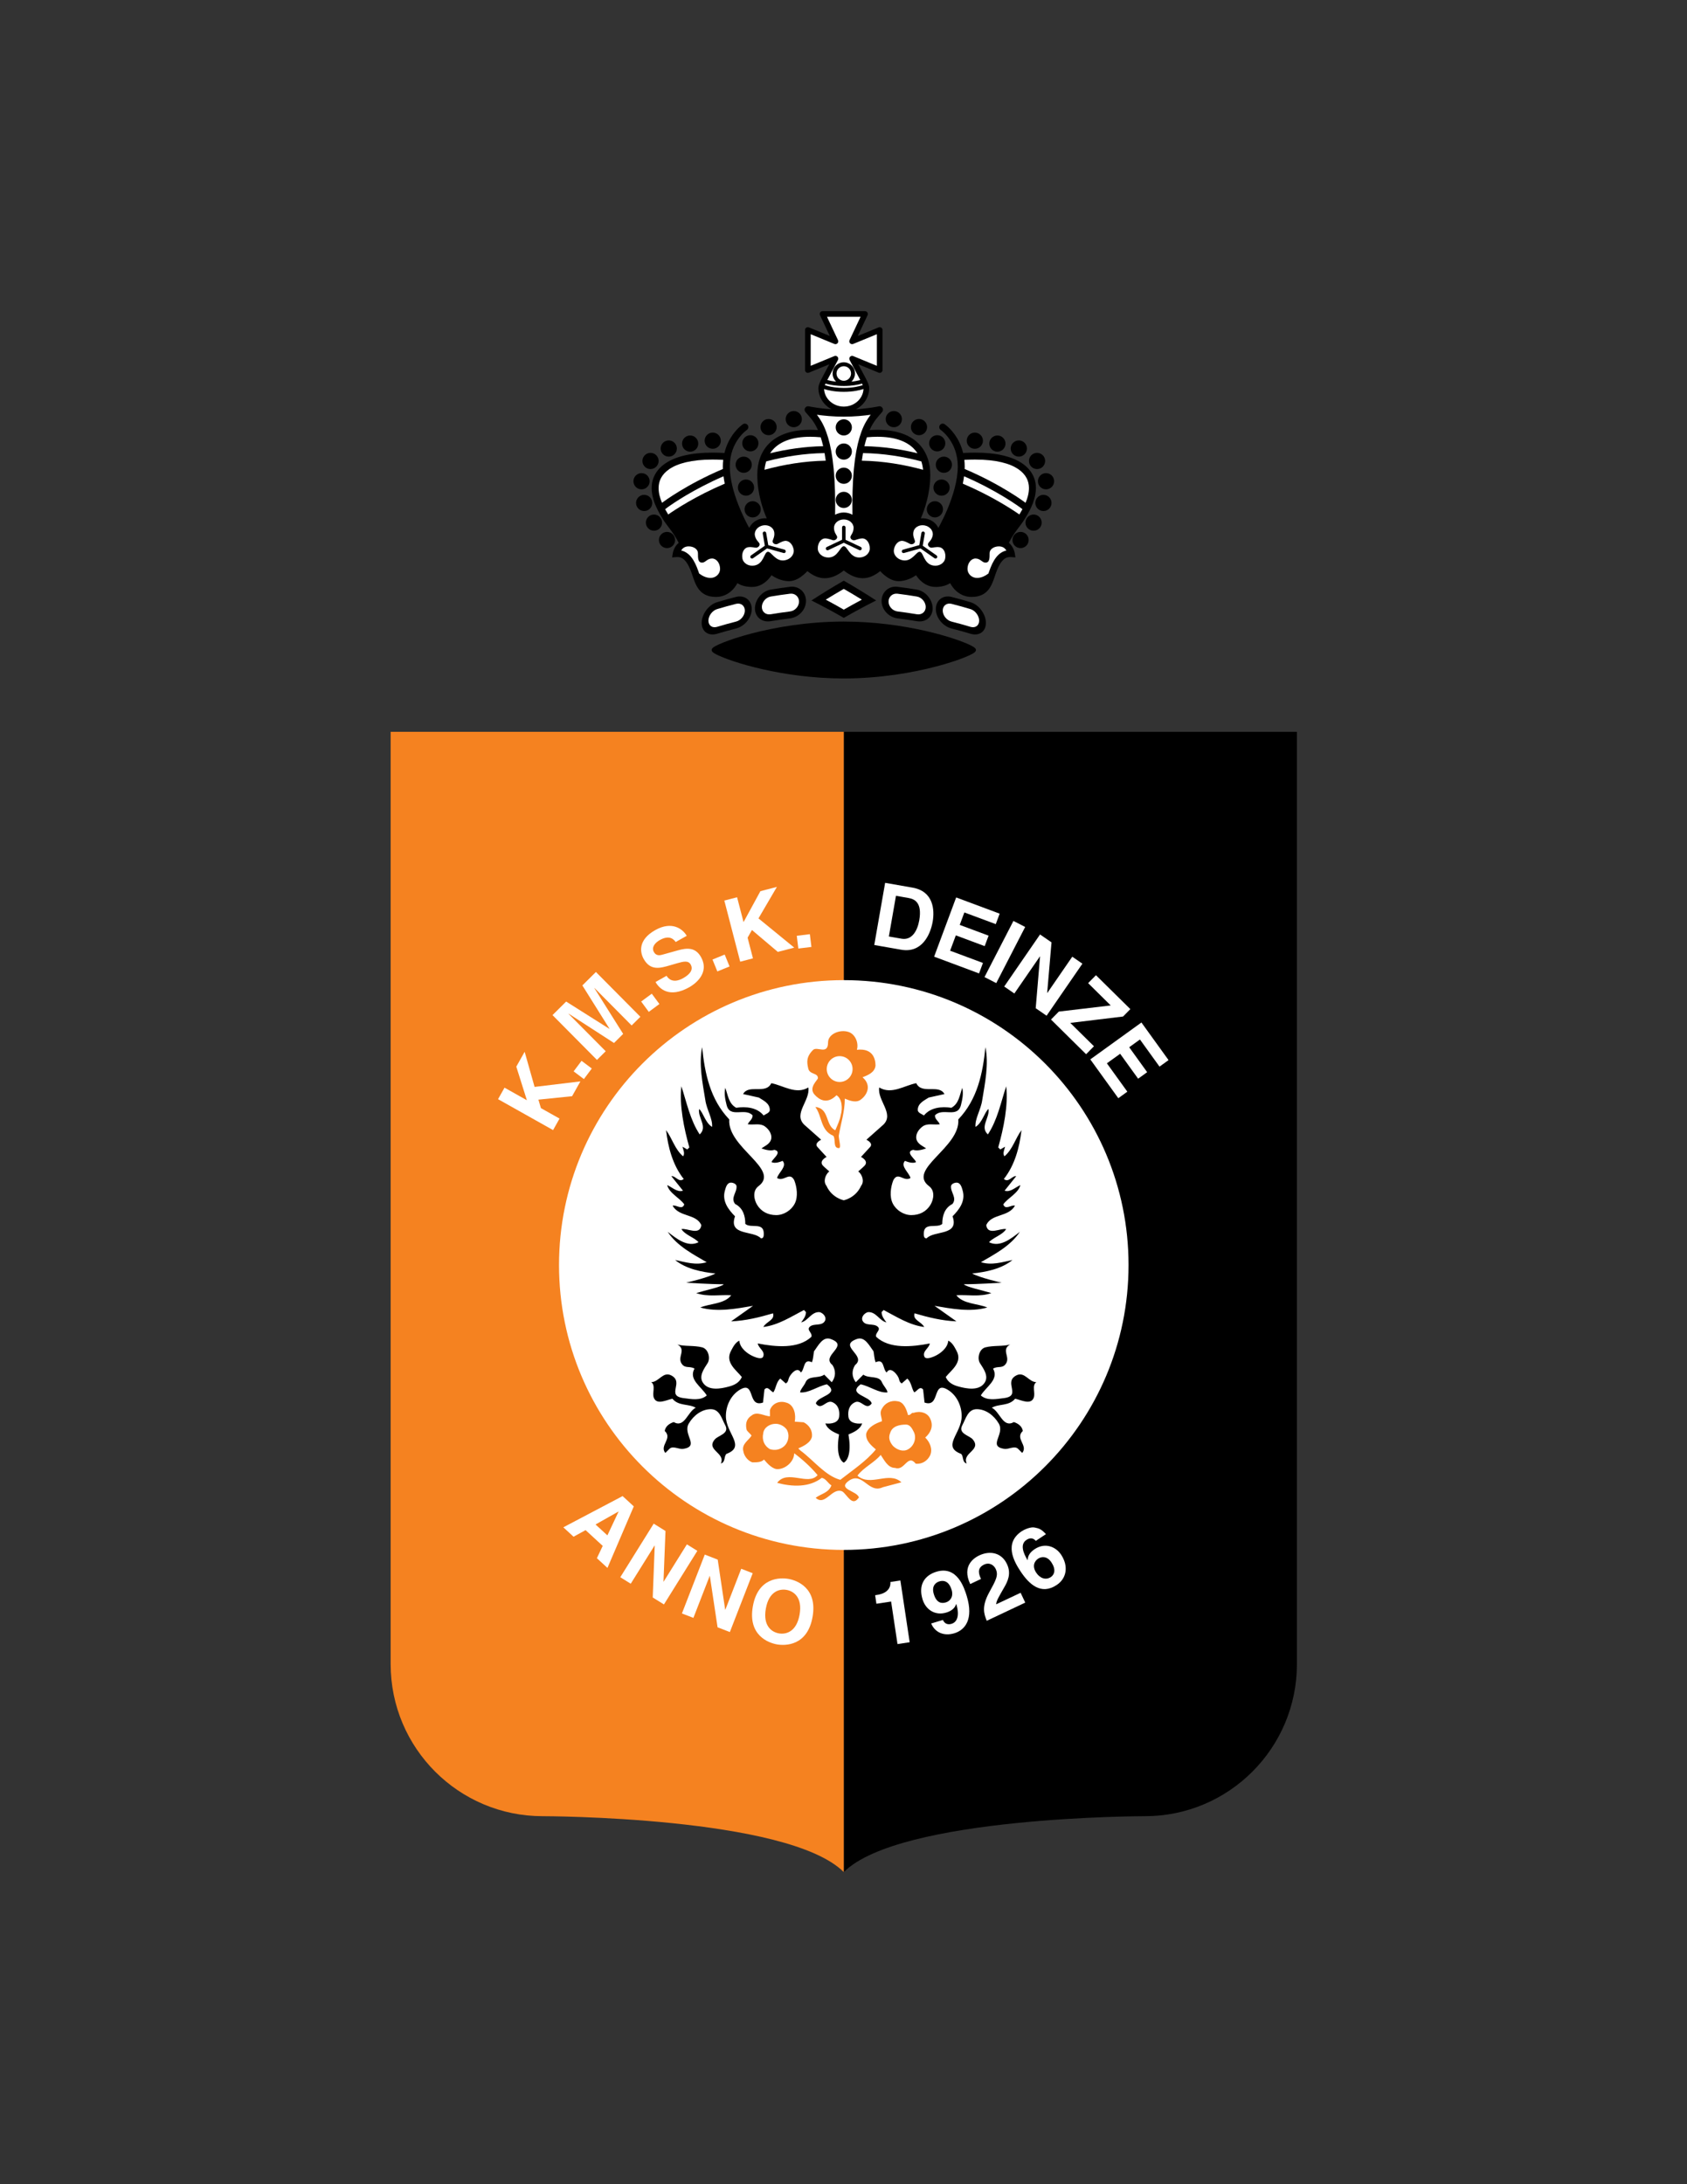 <?xml version="1.0" encoding="iso-8859-1"?>
<!-- Generator: Adobe Illustrator 24.0.1, SVG Export Plug-In . SVG Version: 6.00 Build 0)  -->
<svg version="1.1" id="Layer_1" xmlns="http://www.w3.org/2000/svg" xmlns:xlink="http://www.w3.org/1999/xlink" x="0px" y="0px"
	 viewBox="0 0 612 792" style="enable-background:new 0 0 612 792;" xml:space="preserve">
<rect x="0" y="0" width="612" height="792" fill="#333333" stroke="none"/>
<path d="M306.103,265.36l-0.001,413.465c20.268-20.267,109.242-20.267,109.242-20.267c30.457,0,55.144-24.686,55.144-55.15V265.36
	H306.103z"/>
<path style="fill:#F58220;" d="M306.102,265.36l0,413.465c-20.267-20.267-109.242-20.267-109.242-20.267
	c-30.457,0-55.144-24.686-55.144-55.15V265.36H306.102z"/>
<path style="fill:#FFFFFF;" d="M306.102,562.007c57.051,0,103.303-46.255,103.303-103.302c0-57.055-46.252-103.302-103.303-103.302
	c-57.051,0-103.302,46.247-103.302,103.302C202.801,515.752,249.052,562.007,306.102,562.007"/>
<path style="fill:#F58220;" d="M337.614,514.779c-1.011-2.736-3.996-3.224-6.232-2.464c-0.753-0.246-1,1.003-1.995,0.761
	c-0.507-1.994-1.51-4.73-3.757-4.964c-2.501-0.488-4.727,0.764-5.722,2.758c-0.983,1.499,0.019,2.993,0.03,4.484
	c-2.24,0.757-4.976,2.017-5.713,4.511c-0.232,2.49,1.764,4.227,3.512,5.709c-3.468,4.25-8.432,7.512-12.896,11.016
	c-5.49-1.468-9.748-7.174-14.496-10.644l-0.749-0.741c1.736-0.757,4.469-2.014,4.96-4.261c0.239-2.236-1.015-4.227-3.012-5.214
	l-3.239-0.231c0.488-2.247-0.027-6.228-3.27-6.959c-2.489-0.737-4.975,0.519-5.713,2.763l0.011,2.244
	c-1.998,0.008-4.746-1.975-6.735-0.224c-1.983,1.257-2.218,3.246-1.714,5.241c0.499,0.741,1.249,1.241,1.755,1.982
	c-0.988,1.749-3.723,3.008-2.962,5.739c0.257,1.745,1.755,3.482,3.251,3.975c1.744-0.008,3.238-0.016,4.237-1.015
	c1.245,1.487,3.254,3.716,5.237,3.462c2.993-0.264,5.718-3.011,5.707-5.752c2.997,2.226,6.001,4.95,8.498,7.932
	c-3.462,3.992-10.966-2.197-14.677,2.804c5.483,1.469,11.715,1.695,16.18-1.815c1.49,0.238,2.244,1.979,3.497,2.724
	c-0.984,2.743-3.72,3.001-5.703,4.508c3.497,3.224,5.956-4.008,9.698-2.29c1.745,1.241,3.512,5.465,5.733,2.472l0.257-0.251
	c-0.511-2.489-8.233-2.951-3.514-6.213c4.96-3.254,6.991,4.95,12.218,2.441l6.709-1.775c-4.503-4.215-11.196,1.79-15.95-2.418
	c2.229-3.001,6.21-4.764,8.435-7.511c1.252,1.733,2.514,4.723,5.245,4.711c3.5,1.226,4.464-5.252,7.477-1.528
	c2.237,0.237,4.224-1.015,5.211-3.013c0.987-2.251-0.019-4.733-1.774-6.471C337.634,519.513,338.617,517.269,337.614,514.779z
	 M284.367,524.479c-1.498,1.251-3.235,1.514-4.983,1.021c-2.244-1.237-2.997-3.474-2.513-5.722c0.234-2.239,2.471-3.492,4.468-3.503
	c1.487-0.008,2.99,0.733,3.996,1.978C286.584,520.236,286.1,522.976,284.367,524.479z M329.44,525.525
	c-1.736,1.003-3.979,0.265-5.482-1.222c-1.252-1.491-1.756-2.978-1.018-4.727c0.734-2.498,3.471-3.004,5.718-3.016
	c1.492-0.012,2.252,1.483,2.754,2.478C332.657,521.276,331.681,524.269,329.44,525.525z"/>
<path d="M375.954,501.168c-2.729,0.012-4.242-3.962-7.223-2.455c-4.878,2.466,1.989,7.389-4.447,8.237
	c-3.026,0.399-6.22,1.022-8.476-0.957c1.979-3.247,6.698-5.76,4.442-9.736c1.733-0.999,3.235-0.012,4.476-1.517
	c2.129-2.584-1.767-5.219,1.71-7.221c-2.49,0.753-5.975,0.268-8.956,1.033c-2.278,0.584-3.071,4.003-1.972,5.736
	c1.26,1.986,3.213,4.585,1.771,6.963c-1.971,3.25-6.708,2.273-9.46,1.535c-1.727-0.463-3.733-1.225-4.741-3.465
	c1.978-2.498,6.206-5.257,3.943-9.479c-0.744-1.387-1.506-2.983-3.009-3.721c-0.234,2.736-2.967,4.809-5.199,5.748
	c-0.946,0.398-3.041,1.174-3.484,0.015c-0.761-1.989,1.729-2.996,1.976-4.74c-6.476,1.27-14.693,2.058-19.446-2.403
	c-0.507-1.495,1.982-2.501,0.484-3.738c-1.545-1.276-4.48,0.018-5.485-2.214c-0.512-1.499,0.983-2.743,1.981-3.001
	c2.979-0.261,4.247,3.221,6.736,3.709c-0.758-0.991-1.756-2.236-1.756-3.731l0.737-0.75c4.741,2.472,9.244,5.438,14.72,6.161
	c-1.006-1.986-4.246-2.472-3.508-4.961c4.987,1.472,9.978,2.69,15.204,2.917l-7.951-5.634c5.934,1.017,12.927,2.377,19.14,0.605
	c-3.495-1.483-8.726-1.207-11.229-4.435c3.733-0.272,8.718,0.704,12.694-0.802c-3.235-0.984-9.271-2.25-9.975-3.194
	c5.009,0,13.695-0.56,13.695-0.56s-7.819-1.752-10.677-3.337c4.978-0.522,10.656-1.643,14.626-4.897
	c-3.732,0.766-7.458,2.024-11.445,0.799c4.71-2.763,10.673-5.778,14.143-11.022c-3.236,2.5-7.2,5.759-11.196,3.783
	c1.486-1.748,4.725-2.512,6.209-4.756c-1.997-0.492-6.713,2.517-7.227-1.465c1.971-4.242,7.957-2.773,10.425-7.019
	c-1.244-0.488-3.473,1.759-4.233-0.481c1.482-2.247,5.464-4.007,6.192-6.996c-1.738,0.749-3.727,2.755-5.721,2.017l4.207-5.248
	c-1.489-0.246-2.724,2.501-4.475,1.014c3.966-4.998,5.679-11.483,6.398-17.712c-2.226,3.005-3.202,6.992-6.18,9.49
	c-0.753-0.988-0.015-2.486,0.23-3.489l-1.74,1.01l-0.749-0.745c1.957-6.984,3.67-15.208,2.887-22.177
	c-1.964,5.99-3.178,12.214-6.641,17.462c-3.005-2.728,0.723-5.978,0.208-9.218c-1.491,1.249-2.218,4.995-4.702,6.497
	c-0.266-2.989,1.964-6.239,2.443-9.725c0.969-5.983,2.436-12.96,1.162-19.181c-0.954,9.471-2.91,18.939-9.847,26.192
	c0.792,10.209-18.731,18.103-10.598,24.206c2.268,1.701,1.625,4.89,0.528,6.721c-1.494,2.493-3.973,3.769-6.962,3.769
	c-2.731,0-5.483-1.722-6.738-4.208c-1.253-2.48-0.777-5.971,0.208-8.461c1.729-3.251,3.734,0.727,6.225-0.775
	c-0.508-1.998-3.759-4.22-2.025-6.221c1.25,0.492,2.747,0.983,3.992,0.48c0.242-0.749-4.249-3.72-1.014-4.477
	c1.495,0.488,3.243-0.016,4.727-0.523c-1.004-0.742-2.994-1.48-3.501-3.224c-0.503-1.737,0.682-3.631,2.218-4.737
	c1.74-1.253,3.738-0.516,6.229-0.775c-0.508-1.245-1.757-1.737-1.759-3.232c2.727-2.996,8.214,1.211,9.439-3.773
	c0.434-1.764,0.983-3.992,0.478-6.232c-0.988,2.743-1.224,5.737-3.951,7.239c-3.491-0.481-7.478-0.216-9.952,2.785
	c-0.749-0.497-2.25-0.952-2.25-1.983c0-2.49,2.471-3.496,3.969-4.499l5.718-1.271c-2.002-3.728-8.22,0.283-10.23-3.939
	c-4.228,0.768-8.948,4.271-13.44,1.55c-0.727,4.741,5.521,9.477,1.553,13.445l-6.198,5.505c0,0,2.74,1.251,1.255,2.735l-3.219,3.501
	c0,0,2.998,1.45,1.252,3.23c-0.738,0.753-2.232,2.002-2.232,2.002c1.502,1.241,2.259,3.728,1.024,5.227
	c-1.985,4.451-6.288,5.26-6.288,5.26s-4.303-0.809-6.288-5.26c-1.234-1.499-0.477-3.985,1.025-5.227c0,0-1.494-1.249-2.232-2.002
	c-1.746-1.78,1.253-3.23,1.253-3.23l-3.219-3.501c-1.484-1.484,1.255-2.735,1.255-2.735l-6.198-5.505
	c-3.969-3.969,2.279-8.704,1.552-13.445c-4.492,2.721-9.211-0.783-13.44-1.55c-2.01,4.222-8.227,0.211-10.229,3.939l5.718,1.271
	c1.499,1.003,3.969,2.009,3.969,4.499c0,1.031-1.501,1.486-2.251,1.983c-2.475-3.001-6.46-3.267-9.952-2.785
	c-2.728-1.502-2.962-4.496-3.951-7.239c-0.506,2.24,0.043,4.469,0.477,6.232c1.226,4.983,6.713,0.776,9.44,3.773
	c-0.003,1.495-1.252,1.987-1.759,3.232c2.49,0.26,4.488-0.478,6.229,0.775c1.536,1.106,2.721,3,2.217,4.737
	c-0.506,1.743-2.497,2.481-3.5,3.224c1.482,0.507,3.231,1.011,4.726,0.523c3.235,0.757-1.256,3.727-1.014,4.477
	c1.245,0.503,2.742,0.012,3.992-0.48c1.733,2.001-1.517,4.223-2.025,6.221c2.49,1.502,4.496-2.476,6.225,0.775
	c0.985,2.49,1.46,5.98,0.208,8.461c-1.255,2.486-4.006,4.208-6.738,4.208c-2.99,0-5.468-1.275-6.962-3.769
	c-1.097-1.831-1.739-5.02,0.528-6.721c8.134-6.103-11.39-13.997-10.598-24.206c-6.936-7.254-8.893-16.722-9.846-26.192
	c-1.274,6.221,0.193,13.198,1.162,19.181c0.48,3.485,2.71,6.735,2.444,9.725c-2.485-1.502-3.212-5.248-4.703-6.497
	c-0.514,3.239,3.213,6.49,0.208,9.218c-3.462-5.248-4.676-11.473-6.641-17.462c-0.783,6.969,0.93,15.193,2.887,22.177l-0.749,0.745
	l-1.741-1.01c0.246,1.003,0.983,2.501,0.23,3.489c-2.978-2.498-3.953-6.485-6.179-9.49c0.719,6.228,2.432,12.714,6.398,17.712
	c-1.751,1.487-2.985-1.26-4.475-1.014l4.207,5.248c-1.994,0.738-3.981-1.268-5.721-2.017c0.729,2.989,4.711,4.749,6.193,6.996
	c-0.761,2.24-2.989-0.007-4.233,0.481c2.468,4.245,8.454,2.776,10.425,7.019c-0.515,3.981-5.23,0.973-7.228,1.465
	c1.484,2.244,4.723,3.008,6.209,4.756c-3.996,1.976-7.96-1.283-11.196-3.783c3.47,5.244,9.433,8.26,14.143,11.022
	c-3.987,1.226-7.714-0.033-11.446-0.799c3.97,3.255,9.648,4.375,14.626,4.897c-2.858,1.585-10.676,3.337-10.676,3.337
	s8.686,0.56,13.695,0.56c-0.704,0.944-6.739,2.21-9.975,3.194c3.977,1.506,8.96,0.529,12.694,0.802
	c-2.504,3.228-7.734,2.951-11.23,4.435c6.212,1.771,13.206,0.412,19.14-0.605l-7.951,5.634c5.227-0.227,10.217-1.445,15.204-2.917
	c0.738,2.489-2.501,2.975-3.507,4.961c5.476-0.723,9.979-3.69,14.72-6.161l0.737,0.75c0,1.495-0.998,2.74-1.755,3.731
	c2.489-0.488,3.758-3.97,6.737-3.709c0.998,0.258,2.493,1.502,1.981,3.001c-1.006,2.232-3.941,0.938-5.486,2.214
	c-1.499,1.237,0.991,2.243,0.484,3.738c-4.753,4.461-12.971,3.674-19.446,2.403c0.247,1.744,2.736,2.751,1.976,4.74
	c-0.444,1.159-2.538,0.384-3.485-0.015c-2.232-0.939-4.964-3.012-5.199-5.748c-1.503,0.737-2.265,2.334-3.009,3.721
	c-2.263,4.222,1.964,6.98,3.943,9.479c-1.008,2.24-3.015,3.002-4.742,3.465c-2.751,0.738-7.489,1.715-9.46-1.535
	c-1.442-2.378,0.511-4.977,1.771-6.963c1.1-1.733,0.307-5.152-1.972-5.736c-2.981-0.765-6.466-0.28-8.956-1.033
	c3.478,2.002-0.419,4.637,1.71,7.221c1.241,1.505,2.743,0.518,4.476,1.517c-2.255,3.977,2.463,6.489,4.442,9.736
	c-2.255,1.979-5.449,1.356-8.476,0.957c-6.436-0.849,0.431-5.771-4.447-8.237c-2.981-1.507-4.495,2.467-7.223,2.455
	c1.733,1.256,0.227,3.988,0.968,5.732c1.109,2.61,4.476,0.769,6.72,0.28c2.233,2.751,5.967,1.771,8.453,3.277
	c-3,1.478-4.014,7.455-7.994,5.195c-1.495,0.488-2.989,1.479-3.251,3.224c2.974,2.756-2.013,5.218,0.215,7.966l1.499-1.487
	c1.248-1.237,3.485,0.255,4.98,0.022c6.177-0.965-0.294-5.241,2.039-9.207c1.751-2.977,4.745-5.194,7.987-5.194
	c3.24,0,3.967,3.508,5.207,5.755c1.732,3.138-2.509,3.724-3.764,5.211c-3.341,3.959,3.964,4.749,2.206,8.726
	c1.744-0.488,1.006-2.482,2.012-3.478c7.224-2.705-0.196-7.366-0.196-13.698c0-3.738,1.785-7.708,5.277-9.687
	c5.473-3.101,2.456,6.735,8.193,4.768l0.523-4.73c1.255-1.487,2.24,0.753,3.235,1.011c1.002-1.488,1.01-3.731,2.516-4.969
	l1.978,1.748c0.996-0.492,0.856-1.43,1.26-2.236c0.745-1.487,2.997-3.97,4.23-1.718c1.499-1.241,0.779-5.229,4.004-3.719
	c0.499-1.246,0.511-2.741,0.768-3.985c1.503-1.982,3.134-5.46,5.998-4.457c7.205,2.523-3.768,5.963,0.704,9.468
	c1.238,1.997,1.226,4.241-0.279,6.224l-2.729-2.751c-1.993,1.487-5.71,0.219-6.73,2.709c-0.511,1.246-2.014,2.732-2.014,3.728
	c3.24,0.261,6.236-2.209,9.728-2.943c4.965,3.754-3.5,4.219-4.013,6.954c1.979,2.752,3.742-1.476,5.978-0.473
	c2.155,0.966,2.725,3.005,2.468,5.24c-0.255,2.21-2.754,2.732-4.991,2.468c0.738,2.247,3.223,3.254,4.964,4.012
	c-1.004,5.872-0.042,9.217,1.703,10.216c1.745-0.999,2.707-4.344,1.703-10.216c1.741-0.758,4.227-1.765,4.965-4.012
	c-2.237,0.265-4.737-0.258-4.991-2.468c-0.258-2.235,0.313-4.274,2.468-5.24c2.235-1.003,3.999,3.225,5.977,0.473
	c-0.514-2.735-8.979-3.2-4.014-6.954c3.493,0.734,6.488,3.204,9.729,2.943c0-0.995-1.504-2.482-2.015-3.728
	c-1.02-2.49-4.736-1.222-6.73-2.709l-2.729,2.751c-1.506-1.982-1.518-4.227-0.279-6.224c4.472-3.505-6.502-6.944,0.703-9.468
	c2.863-1.003,4.494,2.475,5.998,4.457c0.257,1.244,0.269,2.739,0.768,3.985c3.225-1.511,2.505,2.477,4.004,3.719
	c1.232-2.252,3.484,0.23,4.23,1.718c0.404,0.807,0.266,1.744,1.261,2.236l1.979-1.748c1.506,1.237,1.514,3.48,2.516,4.969
	c0.996-0.258,1.981-2.498,3.236-1.011l0.522,4.73c5.736,1.968,2.72-7.868,8.192-4.768c3.493,1.978,5.278,5.948,5.278,9.687
	c0,6.332-7.421,10.993-0.196,13.698c1.006,0.995,0.268,2.989,2.012,3.478c-1.759-3.977,5.547-4.767,2.206-8.726
	c-1.255-1.487-5.496-2.073-3.764-5.211c1.24-2.247,1.968-5.755,5.207-5.755c3.242,0,6.235,2.217,7.987,5.194
	c2.333,3.966-4.139,8.242,2.039,9.207c1.494,0.232,3.731-1.26,4.979-0.022l1.499,1.487c2.228-2.748-2.759-5.21,0.215-7.966
	c-0.261-1.744-1.755-2.735-3.25-3.224c-3.98,2.26-4.994-3.717-7.994-5.195c2.485-1.506,6.22-0.526,8.452-3.277
	c2.245,0.488,5.611,2.33,6.721-0.28C375.727,505.156,374.222,502.424,375.954,501.168z M341.832,443.793
	c-0.004-2.74,0.728-5.733,3.707-7.239c1.736-2.248-0.768-4.23-0.522-6.471c0.086-0.784,1.234-1.256,1.987-1.256
	c1.487,0,1.918,1.752,2.251,2.978c1.014,3.735-1.214,6.733-3.695,9.233c2.523,7.209-6.694,5.015-9.424,8.008
	c-0.997,0.007-1.007-0.988-1.007-1.733C335.129,442.975,339.852,445.544,341.832,443.793z M276.07,449.045
	c-2.729-2.993-11.947-0.799-9.423-8.008c-2.482-2.5-4.71-5.497-3.696-9.233c0.333-1.225,0.763-2.978,2.25-2.978
	c0.753,0,1.902,0.472,1.987,1.256c0.245,2.24-2.259,4.223-0.522,6.471c2.978,1.506,3.712,4.499,3.707,7.239
	c1.98,1.751,6.703-0.817,6.703,3.519C277.077,448.057,277.068,449.052,276.07,449.045z"/>
<path style="fill:#F58220;" d="M296.722,390.935c0,0.658-3.549,3.397-1.219,5.985c1.667,1.851,4.517,3.665,7.965,0.216l0,0
	c2.001,1.233,2.274,4.719,1.528,7.21c-0.277,1.711-1.229,3.741-1.963,5.493c-3.743-1.726-2.036-7.962-7.258-8.439
	c2.502,3.229,1.775,8.457,6.512,10.433c1.002,1.238-0.219,4.474,2.017,4.474c0.983,0-0.015-2.986-0.019-4.485
	c0.727-4.483,2.202-8.729,2.187-13.455c1.74,0.737,4.23,1.725,5.972,0.223c1.986-1.505,3.949-4.95,0.461-7.969l0,0
	c1.987-0.761,4.477-1.767,4.712-4.256c-0.009-2.24-0.859-6.394-6.752-5.704l0,0c0.742-2.735-0.763-5.716-3.012-6.462
	c-3.211-1.066-7.454,0.779-7.454,3.773c0,4.734-3.981,1.279-5.468,2.766c-2.519,2.52-2.223,4.497-1.714,6.731
	C293.728,389.708,296.722,388.944,296.722,390.935z"/>
<path style="fill:#FFFFFF;" d="M309.29,387.645c0,2.587-2.098,4.684-4.685,4.684c-2.587,0-4.684-2.097-4.684-4.684
	c0-2.587,2.097-4.684,4.684-4.684C307.192,382.961,309.29,385.058,309.29,387.645z"/>
<path style="fill:#FFFFFF;" d="M321.104,320.118l9.949,1.745c7.607,1.328,8.037,8.07,7.299,12.343
	c-0.855,4.833-3.984,11.466-11.428,10.164l-9.763-1.706 M322.456,339.579l4.59,0.802c3.83,0.67,5.79-2.967,6.436-6.671
	c1.165-6.656-1.91-7.746-3.928-8.098l-4.518-0.794L322.456,339.579z"/>
<polyline style="fill:#FFFFFF;" points="361.24,335.098 349.844,330.856 348.168,335.375 358.635,339.272 357.219,343.071 
	346.749,339.169 344.679,344.736 356.588,349.167 355.172,352.966 338.876,346.892 346.87,325.419 362.652,331.299 "/>
<polyline style="fill:#FFFFFF;" points="361.408,356.481 357.15,354.291 367.648,333.933 371.908,336.124 "/>
<polyline style="fill:#FFFFFF;" points="388.996,346.904 392.668,349.439 379.673,368.302 375.729,365.586 377.302,346.828 
	377.256,346.794 367.98,360.246 364.303,357.715 377.302,338.844 381.46,341.705 379.889,360.004 379.946,360.042 "/>
<polyline style="fill:#FFFFFF;" points="394.015,382.265 381.274,369.691 384.119,366.804 402.944,364.579 394.745,356.492 
	397.591,353.613 410.059,365.914 407.417,368.594 388.274,370.909 396.855,379.378 "/>
<polyline style="fill:#FFFFFF;" points="420.642,386.765 413.543,376.923 409.643,379.734 416.161,388.777 412.882,391.142 
	406.36,382.103 401.552,385.564 408.969,395.846 405.692,398.214 395.535,384.138 414.08,370.763 423.918,384.396 "/>
<polyline style="fill:#FFFFFF;" points="202.985,405.604 200.643,409.778 180.679,398.563 183.029,394.393 191.138,398.952 
	187.301,386.771 190.331,381.383 193.934,394.117 210.553,392.119 207.541,397.488 195.319,398.737 196.231,401.81 "/>
<polyline style="fill:#FFFFFF;" points="214.689,387.446 211.821,391.275 208.098,388.483 210.969,384.656 "/>
<polyline style="fill:#FFFFFF;" points="232.314,368.692 229.14,371.837 215.666,358.26 215.62,358.305 226.067,374.894 
	222.748,378.197 206.296,367.565 206.248,367.606 219.733,381.184 216.563,384.332 200.435,368.083 205.388,363.167 
	221.046,373.052 221.092,373.003 211.268,357.322 216.18,352.448 "/>
<polyline style="fill:#FFFFFF;" points="239.213,364.06 235.365,366.91 232.599,363.16 236.447,360.322 "/>
<path style="fill:#FFFFFF;" d="M241.813,353.829c0.65,1.098,2.388,2.899,6.035,0.848c1.968-1.108,3.901-2.811,2.714-4.93
	c-0.882-1.552-2.611-1.124-5.002-0.439l-2.426,0.704c-3.645,1.063-7.163,2.089-9.63-2.305c-1.245-2.225-2.263-6.811,4.216-10.455
	c6.118-3.432,10-0.352,11.412,2.077l-4.008,2.249c-0.609-0.825-2.134-2.747-5.77-0.704c-1.586,0.889-3.145,2.535-2.134,4.34
	c0.877,1.559,2.35,1.172,3.285,0.897l5.536-1.54c3.099-0.863,6.227-1.158,8.245,2.429c3.371,6.005-2.448,9.971-4.197,10.955
	c-7.284,4.094-10.89,0.594-12.282-1.873"/>
<polyline style="fill:#FFFFFF;" points="264.664,350.438 260.233,352.244 258.473,347.934 262.9,346.128 "/>
<polyline style="fill:#FFFFFF;" points="273.155,347.502 268.527,348.713 262.768,326.551 267.396,325.347 269.738,334.361 
	275.853,323.145 281.839,321.59 275.157,333.013 288.132,343.612 282.172,345.163 272.788,337.225 271.21,340.006 "/>
<polyline style="fill:#FFFFFF;" points="294.364,343.363 289.615,343.941 289.052,339.325 293.792,338.735 "/>
<path style="fill:#FFFFFF;" d="M317.473,578.433l0.631-0.095c4.258-0.64,5.058-3.02,4.909-4.704l3.621-0.549l3.371,22.397
	l-4.416,0.667l-2.319-15.427l-5.332,0.806"/>
<path style="fill:#FFFFFF;" d="M342.051,587.397l0.01,0.033c0.692,1.419,1.831,1.774,3.145,1.37c1.774-0.532,3.08-2.568,1.733-7.122
	l-0.075-0.041c-0.538,1.764-2.105,2.638-3.568,3.081c-4.143,1.264-7.512-1.144-8.617-4.779c-1.619-5.31,0.775-8.73,5.019-10.021
	c7.508-2.282,10.087,5.764,11.015,8.813c2.547,8.389-0.587,12.313-4.5,13.497c-3.685,1.126-6.992-0.204-8.41-3.541 M343.177,581.024
	c1.491-0.457,2.811-2.028,2.032-4.589c-0.746-2.468-2.277-3.672-4.473-3.001c-1.101,0.337-2.914,1.483-1.975,4.597
	C339.76,581.297,341.557,581.517,343.177,581.024z"/>
<path style="fill:#FFFFFF;" d="M351.968,574.384c-3.138-6.656,1.463-9.523,3.268-10.379c3.912-1.847,8.116-1.015,10.065,3.133
	c1.665,3.515,0.23,6.372-1.121,8.661c-1.812,3.18-2.785,4.764-2.795,5.934l8.866-4.185l1.683,3.567l-13.966,6.589
	c-0.98-2.455-1.986-5.044,0.923-10.36c2.422-4.413,3.405-6.146,2.32-8.446c-0.645-1.354-2.238-2.502-4.197-1.578
	c-2.826,1.328-1.811,3.701-1.136,5.215"/>
<path style="fill:#FFFFFF;" d="M375.754,558.734c-0.813-0.996-1.991-1.275-3.38-0.36c-2.418,1.608-1.143,4.742,0.349,7.276
	l0.098,0.019c0.042-1.028,0.382-2.523,2.49-3.916c3.905-2.599,7.765-0.832,9.634,1.983c2.734,4.12,2.047,8.563-1.589,10.978
	c-5.715,3.803-10.013-0.239-13.135-4.942c-2.383-3.591-6.092-10.198,0.443-14.55c0.772-0.514,3.117-1.649,4.661-1.339
	c1.71,0.321,2.452,0.632,4.125,2.396 M376.627,565.167c-1.41,0.935-2.267,2.766-0.693,5.13c1.363,2.048,3.494,2.736,5.284,1.553
	c1.351-0.904,1.911-2.771,0.216-5.321C379.847,564.137,377.788,564.392,376.627,565.167z"/>
<path style="fill:#FFFFFF;" d="M208.071,557.224l-3.709-3.413l21.504-11.325l4.057,3.735l-9.554,22.313l-3.833-3.52l2.115-4.468
	l-6.217-5.718 M216.047,552.781l4.299,3.954l4.037-8.589l-0.045-0.041L216.047,552.781z"/>
<polyline style="fill:#FFFFFF;" points="249.188,559.99 252.975,562.348 240.858,581.778 236.795,579.25 237.514,560.447 
	237.461,560.417 228.818,574.267 225.027,571.909 237.147,552.479 241.423,555.146 240.696,573.479 240.749,573.513 "/>
<polyline style="fill:#FFFFFF;" points="268.897,568.841 273.064,570.456 264.77,591.794 260.313,590.065 257.516,571.464 
	257.456,571.439 251.549,586.655 247.383,585.048 255.673,563.702 260.369,565.529 263.075,583.677 263.131,583.701 "/>
<path style="fill:#FFFFFF;" d="M286.047,572.518c2.981,0.529,10.602,3.21,8.729,13.788c-1.873,10.581-9.956,10.479-12.937,9.953
	c-2.986-0.534-10.603-3.213-8.722-13.797C274.986,571.887,283.061,571.989,286.047,572.518 M282.547,592.268
	c2.546,0.454,6.398-0.485,7.523-6.796c1.112-6.309-2.184-8.518-4.731-8.969c-2.546-0.447-6.398,0.485-7.515,6.801
	C276.701,589.615,280.004,591.813,282.547,592.268z"/>
<path d="M375.797,176.912c0.021-3.209-1.497-6.573-5.048-8.935c-3.544-2.374-8.99-3.848-17.036-3.852
	c-1.359,0-2.799,0.045-4.313,0.134c-0.672-2.786-1.845-5.005-3.022-6.648c-1.802-2.517-3.596-3.731-3.682-3.79
	c-0.578-0.388-1.36-0.234-1.748,0.343c-0.389,0.578-0.234,1.36,0.343,1.749l0.003,0.002c0.11,0.076,1.672,1.189,3.181,3.37
	c1.509,2.187,2.975,5.415,2.978,9.859c0.008,5.191-1.872,11.052-3.784,15.565c-0.954,2.258-1.91,4.185-2.625,5.542
	c-0.246,0.467-0.461,0.86-0.64,1.183c-0.804-1.706-2.489-3.041-4.606-3.404c-0.375-0.064-0.756-0.097-1.133-0.097
	c-0.207,0-0.412,0.012-0.614,0.031c1.298-2.968,3.42-8.868,3.43-15.775c0.005-4.199-1.217-8.343-4.323-11.411
	c-3.104-3.07-7.965-4.928-14.859-4.923c-0.906,0-1.854,0.036-2.834,0.101c1.54-3.471,3.171-4.918,4.56-6.58
	c0.346-0.414,0.391-0.998,0.111-1.46c-0.28-0.461-0.818-0.693-1.347-0.578c0,0-0.334,0.073-0.973,0.188
	c-1.352,0.244-4.015,0.663-7.312,0.888c2.853-1.479,4.808-4.35,4.812-7.701c-0.01-0.752-0.266-1.435-0.601-2.205
	c-0.34-0.765-0.784-1.6-1.269-2.508l-2.079-3.908l7.376,3.033c0.316,0.13,0.674,0.095,0.959-0.096
	c0.285-0.191,0.453-0.508,0.453-0.85v-14.521c0-0.342-0.168-0.66-0.453-0.851c-0.285-0.19-0.643-0.227-0.959-0.097l-7.563,3.11
	l3.554-7.535c0.147-0.316,0.126-0.69-0.061-0.984c-0.187-0.294-0.516-0.476-0.865-0.476H298.4c-0.349,0-0.678,0.181-0.865,0.476
	c-0.187,0.295-0.21,0.669-0.061,0.984l3.553,7.535l-7.563-3.11c-0.317-0.13-0.675-0.094-0.959,0.097
	c-0.284,0.191-0.454,0.508-0.454,0.851v14.521c0,0.342,0.17,0.66,0.454,0.85c0.284,0.19,0.642,0.226,0.959,0.096l7.376-3.033
	l-2.08,3.908c-0.483,0.909-0.929,1.744-1.268,2.508c-0.335,0.77-0.59,1.453-0.601,2.205c0.005,3.352,1.96,6.224,4.815,7.702
	c-1.743-0.119-3.309-0.292-4.597-0.465c-1.151-0.155-2.081-0.309-2.719-0.424c-0.639-0.115-0.972-0.189-0.973-0.188
	c-0.524-0.114-1.067,0.119-1.345,0.578c-0.278,0.459-0.233,1.049,0.111,1.46c1.389,1.663,3.018,3.109,4.559,6.58
	c-0.98-0.065-1.928-0.101-2.834-0.101c-6.895-0.005-11.754,1.853-14.859,4.923c-3.107,3.068-4.328,7.212-4.323,11.411
	c0.009,6.907,2.132,12.808,3.429,15.775c-0.202-0.019-0.406-0.031-0.613-0.031c-0.377,0-0.758,0.033-1.133,0.097
	c-2.118,0.364-3.803,1.698-4.607,3.405c-0.83-1.493-2.481-4.635-3.975-8.477c-1.645-4.213-3.08-9.271-3.075-13.813
	c0.003-4.587,1.565-7.88,3.124-10.067c0.78-1.09,1.559-1.897,2.135-2.422c0.287-0.263,0.523-0.456,0.683-0.579
	c0.08-0.062,0.14-0.106,0.177-0.133c0.019-0.014,0.032-0.023,0.039-0.027l0.003-0.003c0.577-0.387,0.731-1.17,0.343-1.748
	c-0.388-0.577-1.171-0.73-1.748-0.343c-0.086,0.059-1.88,1.274-3.682,3.79c-1.178,1.643-2.352,3.862-3.023,6.647
	c-1.514-0.089-2.953-0.134-4.312-0.134c-8.046,0.004-13.494,1.479-17.037,3.852c-3.55,2.362-5.068,5.727-5.047,8.935
	c0.004,3.893,1.643,7.365,3.981,11.186c1.769,2.859,3.705,4.594,5.833,8.74c-0.814,0.67-1.32,1.479-1.63,2.146
	c-0.383,0.834-0.491,1.48-0.504,1.556l-0.257,1.587l1.603-0.13c0.106-0.008,0.214-0.012,0.323-0.012
	c1.297,0.017,2.159,0.548,3.034,1.6c0.852,1.048,1.554,2.611,2.139,4.273c0.659,1.834,1.188,3.874,2.417,5.61
	c0.615,0.864,1.436,1.642,2.502,2.173c1.067,0.534,2.351,0.814,3.865,0.813c3.254,0.009,5.485-1.757,6.754-3.405
	c0.434-0.559,0.776-1.108,1.041-1.596c0.039,0.026,0.08,0.052,0.121,0.078c1.09,0.683,2.791,1.305,5.206,1.302
	c2.719-0.003,4.709-1.486,5.948-2.846c0.452-0.496,0.819-0.983,1.106-1.409c1.303,0.905,3.557,2.128,6.329,2.158
	c2.247-0.024,4.073-1.277,5.395-2.405c0.503-0.436,0.935-0.868,1.277-1.236c0.298,0.246,0.654,0.518,1.061,0.793
	c1.279,0.857,3.085,1.769,5.234,1.777c2.276-0.007,4.207-0.944,5.578-1.831c0.532-0.347,0.983-0.69,1.338-0.984
	c0.355,0.294,0.805,0.637,1.337,0.984c1.372,0.887,3.302,1.824,5.578,1.831c2.148-0.008,3.955-0.92,5.233-1.777
	c0.407-0.275,0.764-0.547,1.06-0.793c0.343,0.369,0.774,0.8,1.277,1.236c1.323,1.127,3.15,2.38,5.397,2.405
	c2.771-0.03,5.024-1.253,6.328-2.158c0.286,0.425,0.654,0.913,1.106,1.409c1.239,1.36,3.229,2.842,5.948,2.846
	c2.415,0.003,4.116-0.62,5.206-1.302c0.041-0.025,0.082-0.051,0.121-0.078c0.265,0.488,0.607,1.038,1.042,1.596
	c1.266,1.644,3.489,3.405,6.73,3.405c0.008,0,0.016,0,0.024,0c1.515,0.001,2.798-0.279,3.864-0.813
	c1.61-0.801,2.621-2.139,3.307-3.525c0.691-1.394,1.123-2.881,1.612-4.258c0.586-1.662,1.287-3.225,2.14-4.273
	c0.874-1.051,1.736-1.583,3.033-1.599c0.105,0,0.215,0.004,0.33,0.013l1.595,0.122l-0.256-1.58
	c-0.021-0.101-0.194-1.218-0.993-2.436c-0.286-0.432-0.66-0.875-1.14-1.27c2.127-4.143,4.063-5.877,5.831-8.736
	C374.154,184.277,375.792,180.806,375.797,176.912z"/>
<path style="fill:#FFFFFF;" d="M353.713,166.645c7.744-0.004,12.71,1.451,15.631,3.424c2.913,1.984,3.912,4.383,3.934,6.844
	c0.003,1.794-0.435,3.549-1.234,5.416l-0.326-0.246h-0.001c-0.056-0.042-8.54-6.421-21.764-12.028c0.01-0.304,0.02-0.608,0.02-0.911
	c0.001-0.831-0.05-1.626-0.135-2.388C351.198,166.68,352.49,166.645,353.713,166.645z"/>
<path style="fill:#FFFFFF;" d="M349.288,175.378c0.18-0.888,0.331-1.782,0.443-2.678c6.073,2.625,11.086,5.395,14.63,7.546
	c1.881,1.141,3.347,2.109,4.341,2.788c0.496,0.34,0.874,0.608,1.127,0.789c0.252,0.182,0.372,0.271,0.372,0.271l0.715,0.538
	c-0.339,0.622-0.711,1.262-1.112,1.923C367.122,184.688,359.685,179.803,349.288,175.378z"/>
<path style="fill:#FFFFFF;" d="M313.074,164.298c7.452,0.101,14.601,1.272,21.17,3.007c0.309,0.965,0.512,1.983,0.62,3.038
	c-6.845-1.866-14.348-3.157-22.217-3.298C312.778,166.069,312.921,165.156,313.074,164.298z"/>
<path style="fill:#FFFFFF;" d="M331.386,162.569c0.558,0.551,1.039,1.149,1.458,1.783c-6.025-1.458-12.507-2.436-19.26-2.567
	c0.277-1.201,0.574-2.27,0.885-3.225c1.354-0.124,2.633-0.187,3.828-0.187C324.77,158.379,328.872,160.087,331.386,162.569z"/>
<path style="fill:#FFFFFF;" d="M306.103,151.087c3.872-0.001,7.338-0.36,9.748-0.699c-1.115,1.443-2.338,3.377-3.377,6.227
	c-1.848,5.031-3.25,12.911-3.252,26.466c0,1.147,0.011,2.339,0.032,3.57c-0.921-0.514-1.997-0.816-3.151-0.816
	c-1.155,0-2.232,0.303-3.152,0.817c0.02-1.231,0.032-2.422,0.032-3.57c-0.002-13.556-1.404-21.436-3.252-26.466
	c-1.039-2.851-2.261-4.785-3.377-6.228C298.765,150.727,302.231,151.086,306.103,151.087z"/>
<path style="fill:#FFFFFF;" d="M277.962,167.305c6.567-1.735,13.716-2.906,21.168-3.007c0.153,0.858,0.296,1.771,0.428,2.747
	c-7.87,0.141-15.373,1.432-22.216,3.298C277.45,169.288,277.653,168.271,277.962,167.305z"/>
<path style="fill:#FFFFFF;" d="M293.909,158.374c1.194-0.001,2.473,0.063,3.828,0.186c0.311,0.955,0.607,2.023,0.884,3.225
	c-6.752,0.132-13.233,1.109-19.258,2.568c0.419-0.634,0.901-1.233,1.458-1.784C283.335,160.087,287.436,158.379,293.909,158.374z"/>
<path style="fill:#FFFFFF;" d="M242.402,186.557c-0.401-0.661-0.773-1.301-1.111-1.923l0.714-0.538c0-0.001,0.119-0.09,0.372-0.271
	c1.708-1.23,9.193-6.412,20.097-11.124c0.113,0.896,0.263,1.791,0.444,2.679C252.521,179.803,245.084,184.688,242.402,186.557z"/>
<path style="fill:#FFFFFF;" d="M242.863,170.068c2.92-1.973,7.886-3.429,15.631-3.424c1.223,0,2.514,0.036,3.875,0.111
	c-0.085,0.763-0.135,1.557-0.134,2.388c0,0.303,0.009,0.607,0.021,0.912c-13.226,5.606-21.71,11.986-21.765,12.027l-0.327,0.247
	c-0.799-1.867-1.237-3.623-1.234-5.417C238.951,174.451,239.949,172.052,242.863,170.068z"/>
<path style="fill:#FFFFFF;" d="M333.725,200.082c-1.333-0.229-2.75,3.681-6.216,3.086c-2.087-0.359-3.525-2.107-3.217-3.909
	c0.34-1.973,1.794-3.366,3.252-3.116c1.294,0.222,2.461,1.116,2.833,1.179c0.743,0.127,1.433-0.278,1.541-0.907
	c0.108-0.629-0.884-1.677-0.569-3.507c0.285-1.658,2.083-2.73,4.02-2.397c1.939,0.333,3.275,1.944,2.99,3.603
	c-0.315,1.831-1.599,2.486-1.707,3.115c-0.108,0.629,0.406,1.242,1.15,1.37c0.371,0.064,1.77-0.388,3.063-0.166
	c1.458,0.25,2.363,2.05,2.025,4.023c-0.311,1.801-2.25,2.969-4.337,2.61C335.089,204.47,335.058,200.311,333.725,200.082z"/>
<path d="M339.75,201.392l-5.009-3.511l0.76-4.418c0.059-0.342-0.171-0.668-0.514-0.727c-0.344-0.059-0.669,0.171-0.728,0.514
	l-0.76,4.418l-5.893,1.637c-0.335,0.093-0.531,0.441-0.439,0.776c0.078,0.279,0.331,0.461,0.607,0.461
	c0.056,0,0.113-0.008,0.17-0.023l5.991-1.664l5.091,3.569c0.109,0.077,0.235,0.114,0.36,0.114c0.199,0,0.395-0.094,0.517-0.268
	C340.104,201.984,340.035,201.591,339.75,201.392z"/>
<path style="fill:#FFFFFF;" d="M306.103,198.065c1.352,0,2.087,4.094,5.604,4.094c2.118,0,3.832-1.479,3.832-3.307
	c0-2.002-1.197-3.622-2.677-3.622c-1.313,0-2.614,0.683-2.992,0.683c-0.755,0-1.364-0.517-1.364-1.155
	c0-0.638,1.154-1.502,1.154-3.359c0-1.682-1.591-3.044-3.557-3.044c-1.966,0-3.557,1.362-3.557,3.044
	c0,1.857,1.154,2.721,1.154,3.359c0,0.639-0.61,1.155-1.364,1.155c-0.377,0-1.68-0.683-2.992-0.683c-1.479,0-2.677,1.62-2.677,3.622
	c0,1.828,1.714,3.307,3.831,3.307C304.017,202.16,304.751,198.065,306.103,198.065z"/>
<path d="M312.263,198.336l-5.529-2.612v-4.483c0-0.348-0.282-0.63-0.63-0.63c-0.348,0-0.63,0.282-0.63,0.63v4.482l-5.531,2.612
	c-0.315,0.148-0.449,0.523-0.3,0.838c0.107,0.228,0.334,0.361,0.57,0.361c0.09,0,0.182-0.02,0.269-0.061l5.622-2.656l5.622,2.656
	c0.087,0.041,0.178,0.061,0.268,0.061c0.236,0,0.462-0.133,0.569-0.361C312.712,198.859,312.578,198.484,312.263,198.336z"/>
<path style="fill:#FFFFFF;" d="M278.481,200.082c1.333-0.229,2.751,3.681,6.217,3.086c2.087-0.359,3.526-2.107,3.216-3.909
	c-0.339-1.973-1.793-3.366-3.251-3.116c-1.293,0.222-2.461,1.116-2.833,1.179c-0.743,0.127-1.433-0.278-1.54-0.907
	c-0.108-0.629,0.884-1.677,0.569-3.507c-0.285-1.658-2.084-2.73-4.021-2.397c-1.938,0.333-3.275,1.944-2.99,3.603
	c0.315,1.831,1.599,2.486,1.707,3.115c0.108,0.629-0.406,1.242-1.149,1.37c-0.372,0.064-1.771-0.388-3.064-0.166
	c-1.458,0.25-2.364,2.05-2.025,4.023c0.31,1.801,2.249,2.969,4.337,2.61C277.118,204.47,277.149,200.311,278.481,200.082z"/>
<path d="M284.599,199.305l-5.893-1.637l-0.76-4.418c-0.058-0.343-0.384-0.573-0.727-0.514c-0.343,0.059-0.573,0.385-0.514,0.727
	l0.759,4.419l-5.009,3.51c-0.285,0.2-0.354,0.593-0.154,0.878c0.122,0.175,0.318,0.268,0.516,0.268c0.125,0,0.251-0.037,0.361-0.114
	l5.091-3.569l5.991,1.665c0.056,0.016,0.113,0.023,0.169,0.023c0.276,0,0.529-0.182,0.606-0.461
	C285.13,199.746,284.934,199.398,284.599,199.305z"/>
<path style="fill:#FFFFFF;" d="M258.311,202.514c-1.771,0-2.401,1.496-3.582,1.496c-1.536,0-1.536-1.549-1.536-3.464
	c0-1.342-1.497-2.428-3.347-2.428c-0.761,0.003-1.28,0.181-1.695,0.426c-0.453,0.27-0.794,0.663-1.041,1.066
	c1.517,0.343,2.752,1.265,3.642,2.392c1.163,1.449,1.921,3.243,2.553,5.015c0.109,0.314,0.215,0.623,0.319,0.929
	c0.94,0.723,2.439,1.614,4.137,1.614c1.915,0,3.464-1.461,3.464-3.268C261.224,204.204,259.921,202.514,258.311,202.514z"/>
<path style="fill:#FFFFFF;" d="M361.455,202.002c0.889-1.127,2.124-2.049,3.642-2.392c-0.052-0.085-0.107-0.168-0.168-0.25
	c-0.517-0.665-1.162-1.221-2.569-1.242c-1.851,0-3.347,1.086-3.347,2.428c0,1.915,0,3.464-1.535,3.464
	c-1.182,0-1.81-1.496-3.582-1.496c-1.611,0-2.914,1.691-2.914,3.779c0,1.806,1.55,3.268,3.465,3.268
	c1.695,0,3.195-0.891,4.134-1.613c0.105-0.307,0.211-0.617,0.321-0.931C359.533,205.245,360.291,203.451,361.455,202.002z"/>
<path d="M267.021,216.449c-2.304,0.584-4.597,1.22-6.879,1.908c-3.103,0.935-5.59,4.364-5.591,7.523
	c0.001,3.164,2.488,4.858,5.591,3.924c2.282-0.688,4.575-1.324,6.879-1.908c3.13-0.795,5.686-3.89,5.686-7.054
	C272.706,217.683,270.151,215.655,267.021,216.449z"/>
<path style="fill:#FFFFFF;" d="M267.021,225.388c-2.304,0.584-4.597,1.219-6.879,1.908c-1.742,0.522-3.143-0.455-3.147-2.23
	c0.003-1.775,1.404-3.672,3.147-4.2c2.282-0.689,4.575-1.325,6.879-1.908c1.757-0.443,3.186,0.668,3.189,2.441
	C270.206,223.176,268.778,224.939,267.021,225.388z"/>
<path d="M286.618,212.773c-2.345,0.289-4.685,0.631-7.018,1.025c-3.172,0.535-5.727,3.64-5.727,6.798
	c0,3.164,2.555,5.183,5.727,4.649c2.333-0.394,4.673-0.736,7.018-1.025c3.187-0.396,5.778-3.166,5.779-6.33
	C292.396,214.731,289.805,212.379,286.618,212.773z"/>
<path style="fill:#FFFFFF;" d="M286.618,221.712c-2.345,0.289-4.685,0.631-7.018,1.024c-1.781,0.297-3.217-0.862-3.221-2.638
	c0.003-1.774,1.44-3.489,3.221-3.792c2.333-0.394,4.673-0.736,7.018-1.025c1.789-0.218,3.241,1.075,3.244,2.848
	C289.858,219.906,288.407,221.487,286.618,221.712z"/>
<path d="M352.066,218.357c-2.282-0.688-4.575-1.324-6.88-1.908c-3.13-0.794-5.686,1.234-5.686,4.393
	c0,3.164,2.557,6.259,5.686,7.055c2.305,0.583,4.598,1.219,6.88,1.908c3.102,0.933,5.589-0.761,5.59-3.925
	C357.655,222.72,355.169,219.292,352.066,218.357z"/>
<path style="fill:#FFFFFF;" d="M352.066,227.296c-2.282-0.688-4.575-1.324-6.88-1.908c-1.757-0.449-3.185-2.212-3.189-3.989
	c0.004-1.773,1.433-2.884,3.189-2.441c2.305,0.583,4.598,1.219,6.88,1.908c1.74,0.528,3.143,2.424,3.145,4.2
	C355.209,226.84,353.807,227.817,352.066,227.296z"/>
<path d="M332.607,213.798c-2.333-0.394-4.674-0.736-7.018-1.025c-3.188-0.394-5.778,1.958-5.778,5.118
	c0,3.164,2.591,5.935,5.778,6.33c2.345,0.289,4.685,0.631,7.018,1.025c3.172,0.533,5.726-1.485,5.726-4.649
	C338.333,217.438,335.779,214.333,332.607,213.798z"/>
<path style="fill:#FFFFFF;" d="M332.607,222.736c-2.333-0.394-4.674-0.735-7.018-1.024c-1.789-0.225-3.24-1.805-3.244-3.582
	c0.004-1.773,1.455-3.066,3.244-2.848c2.345,0.289,4.685,0.631,7.018,1.025c1.779,0.303,3.216,2.018,3.22,3.792
	C335.823,221.875,334.387,223.034,332.607,222.736z"/>
<path d="M305.446,210.935c-3.693,2.137-7.386,4.403-11.071,6.797c3.904,1.96,7.816,4.065,11.728,6.313
	c3.912-2.248,7.825-4.353,11.729-6.313c-3.903-2.536-7.816-4.929-11.728-7.176C305.885,210.681,305.665,210.808,305.446,210.935z"/>
<path style="fill:#FFFFFF;" d="M306.104,221.062c-2.182-1.254-4.364-2.463-6.544-3.628c2.18-1.344,4.362-2.642,6.544-3.896
	c2.182,1.254,4.363,2.552,6.545,3.896C310.467,218.598,308.285,219.808,306.104,221.062z"/>
<path d="M353.829,235.128c-0.347-0.412-0.818-0.668-1.594-1.075c-2.663-1.342-8.603-3.491-16.698-5.328
	c-8.089-1.833-18.307-3.34-29.434-3.34c-13.127,0-24.989,2.097-33.583,4.353c-4.297,1.129-7.777,2.297-10.2,3.271
	c-1.213,0.487-2.159,0.924-2.83,1.296c-0.335,0.187-0.602,0.354-0.817,0.528c-0.107,0.088-0.204,0.175-0.296,0.294
	c-0.087,0.119-0.202,0.278-0.209,0.572c0.008,0.293,0.122,0.453,0.209,0.571c0.346,0.414,0.818,0.669,1.593,1.076
	c2.663,1.342,8.603,3.49,16.698,5.327c8.089,1.833,18.307,3.34,29.435,3.34c13.128,0,24.988-2.097,33.582-4.354
	c4.298-1.129,7.777-2.297,10.2-3.271c1.213-0.487,2.159-0.924,2.83-1.295c0.336-0.188,0.601-0.355,0.816-0.528
	c0.107-0.088,0.204-0.175,0.297-0.294c0.087-0.118,0.201-0.278,0.21-0.571C354.03,235.406,353.916,235.247,353.829,235.128z"/>
<path style="fill:#FFFFFF;" d="M306.104,138.069c-1.457-0.003-2.635-1.181-2.638-2.638c0.003-1.457,1.181-2.635,2.638-2.637
	c1.456,0.002,2.634,1.181,2.637,2.637C308.738,136.888,307.56,138.066,306.104,138.069z"/>
<path style="fill:#FFFFFF;" d="M306.104,139.959c2.947,0,5.204-0.456,6.627-0.861c0.037,0.08,0.078,0.164,0.112,0.24
	c0.052,0.113,0.097,0.221,0.14,0.326c-1.196,0.397-3.565,1.003-6.879,1.003c-2.491,0-4.449-0.342-5.776-0.682
	c-0.441-0.113-0.806-0.224-1.104-0.323c0.042-0.105,0.087-0.212,0.139-0.325c0.034-0.076,0.075-0.161,0.112-0.24
	C300.899,139.503,303.155,139.959,306.104,139.959z"/>
<path style="fill:#FFFFFF;" d="M311.191,145.446c-1.293,1.223-3.088,1.987-5.087,1.987c-2,0-3.794-0.764-5.088-1.987
	c-1.21-1.147-1.973-2.679-2.066-4.382c1.358,0.434,3.808,1.02,7.155,1.02c3.344,0,5.795-0.587,7.152-1.02
	C313.164,142.768,312.401,144.299,311.191,145.446z"/>
<path style="fill:#FFFFFF;" d="M318.107,132.65l-8.59-3.534c-0.399-0.164-0.857-0.061-1.147,0.26
	c-0.29,0.321-0.348,0.786-0.145,1.168l3.413,6.415c0.157,0.294,0.305,0.574,0.447,0.846c-0.814,0.218-1.899,0.445-3.22,0.587
	c0.793-0.74,1.292-1.791,1.292-2.962c0-2.24-1.814-4.055-4.054-4.055c-2.24,0-4.055,1.815-4.055,4.055
	c0,1.171,0.499,2.223,1.292,2.962c-1.321-0.143-2.405-0.369-3.22-0.587c0.143-0.272,0.291-0.552,0.448-0.846l3.414-6.415
	c0.203-0.382,0.145-0.847-0.146-1.168c-0.198-0.219-0.475-0.337-0.758-0.337c-0.131,0-0.263,0.025-0.39,0.077l-8.59,3.533v-11.464
	l8.59,3.533c0.391,0.161,0.839,0.066,1.131-0.241c0.292-0.307,0.365-0.759,0.185-1.142l-3.991-8.463h12.179l-3.99,8.463
	c-0.181,0.383-0.108,0.835,0.184,1.142c0.292,0.307,0.74,0.402,1.131,0.241l8.59-3.533V132.65z"/>
<path d="M287.955,149.04c-1.623,0-2.939,1.316-2.939,2.939c0,1.624,1.316,2.94,2.939,2.94c1.624,0,2.939-1.316,2.939-2.94
	C290.894,150.356,289.578,149.04,287.955,149.04z"/>
<path d="M258.56,156.861c-1.623,0-2.939,1.315-2.939,2.939c0,1.624,1.316,2.939,2.939,2.939c1.624,0,2.94-1.315,2.94-2.939
	C261.5,158.177,260.184,156.861,258.56,156.861z"/>
<path d="M250.372,157.911c-1.624,0-2.94,1.315-2.94,2.939c0,1.624,1.316,2.939,2.94,2.939c1.623,0,2.939-1.316,2.939-2.939
	C253.311,159.227,251.996,157.911,250.372,157.911z"/>
<path d="M242.604,159.695c-1.623,0-2.939,1.316-2.939,2.939c0,1.624,1.316,2.939,2.939,2.939c1.624,0,2.939-1.316,2.939-2.939
	C245.543,161.011,244.227,159.695,242.604,159.695z"/>
<path d="M235.99,170.088c1.624,0,2.94-1.315,2.94-2.939c0-1.624-1.316-2.939-2.94-2.939c-1.623,0-2.939,1.316-2.939,2.939
	C233.05,168.772,234.367,170.088,235.99,170.088z"/>
<path d="M235.675,174.498c0-1.624-1.316-2.939-2.94-2.939c-1.623,0-2.939,1.316-2.939,2.939c0,1.623,1.316,2.939,2.939,2.939
	C234.359,177.437,235.675,176.121,235.675,174.498z"/>
<path d="M236.62,182.371c0-1.623-1.316-2.939-2.939-2.939c-1.624,0-2.94,1.316-2.94,2.939c0,1.623,1.316,2.939,2.94,2.939
	C235.304,185.311,236.62,183.994,236.62,182.371z"/>
<path d="M240.189,189.509c0-1.623-1.316-2.939-2.939-2.939c-1.623,0-2.939,1.315-2.939,2.939c0,1.624,1.316,2.939,2.939,2.939
	C238.873,192.449,240.189,191.133,240.189,189.509z"/>
<path d="M241.974,192.869c-1.623,0-2.939,1.315-2.939,2.939c0,1.623,1.316,2.939,2.939,2.939c1.624,0,2.94-1.316,2.94-2.939
	C244.913,194.185,243.597,192.869,241.974,192.869z"/>
<path d="M278.821,151.927c-1.623,0-2.939,1.316-2.939,2.94c0,1.623,1.316,2.939,2.939,2.939c1.624,0,2.939-1.316,2.939-2.939
	C281.761,153.243,280.445,151.927,278.821,151.927z"/>
<path d="M269.793,171.453c1.624,0,2.94-1.316,2.94-2.94c0-1.624-1.316-2.939-2.94-2.939c-1.623,0-2.939,1.315-2.939,2.939
	C266.854,170.137,268.17,171.453,269.793,171.453z"/>
<path d="M272.207,163.684c1.624,0,2.94-1.315,2.94-2.939c0-1.624-1.316-2.94-2.94-2.94c-1.623,0-2.939,1.316-2.939,2.94
	C269.268,162.369,270.585,163.684,272.207,163.684z"/>
<path d="M273.572,176.807c0-1.624-1.316-2.94-2.94-2.94c-1.623,0-2.939,1.316-2.939,2.94c0,1.623,1.316,2.939,2.939,2.939
	C272.256,179.746,273.572,178.431,273.572,176.807z"/>
<path d="M273.047,181.741c-1.623,0-2.94,1.315-2.94,2.939c0,1.623,1.316,2.939,2.94,2.939c1.624,0,2.94-1.316,2.94-2.939
	C275.987,183.057,274.671,181.741,273.047,181.741z"/>
<path d="M324.251,149.04c-1.623,0-2.94,1.316-2.94,2.939c0,1.624,1.316,2.94,2.94,2.94c1.624,0,2.939-1.316,2.939-2.94
	C327.19,150.356,325.875,149.04,324.251,149.04z"/>
<path d="M353.645,156.861c-1.623,0-2.938,1.315-2.938,2.939c0,1.624,1.315,2.939,2.938,2.939c1.624,0,2.94-1.315,2.94-2.939
	C356.584,158.177,355.269,156.861,353.645,156.861z"/>
<path d="M361.834,157.911c-1.624,0-2.94,1.315-2.94,2.939c0,1.624,1.315,2.939,2.94,2.939c1.623,0,2.938-1.316,2.938-2.939
	C364.772,159.227,363.457,157.911,361.834,157.911z"/>
<path d="M369.602,165.574c1.623,0,2.939-1.316,2.939-2.939c0-1.624-1.315-2.939-2.939-2.939c-1.624,0-2.94,1.316-2.94,2.939
	C366.662,164.258,367.978,165.574,369.602,165.574z"/>
<path d="M376.216,170.088c1.623,0,2.939-1.315,2.939-2.939c0-1.624-1.315-2.939-2.939-2.939c-1.624,0-2.939,1.316-2.939,2.939
	C373.276,168.772,374.592,170.088,376.216,170.088z"/>
<path d="M379.47,171.558c-1.623,0-2.938,1.316-2.938,2.939c0,1.623,1.315,2.939,2.938,2.939c1.624,0,2.939-1.316,2.939-2.939
	C382.409,172.874,381.094,171.558,379.47,171.558z"/>
<path d="M378.525,179.432c-1.624,0-2.94,1.316-2.94,2.939c0,1.623,1.316,2.939,2.94,2.939c1.623,0,2.939-1.316,2.939-2.939
	C381.464,180.748,380.148,179.432,378.525,179.432z"/>
<path d="M374.956,186.57c-1.623,0-2.939,1.315-2.939,2.939c0,1.624,1.316,2.939,2.939,2.939c1.624,0,2.939-1.316,2.939-2.939
	C377.895,187.886,376.58,186.57,374.956,186.57z"/>
<path d="M370.232,192.869c-1.624,0-2.939,1.315-2.939,2.939c0,1.623,1.315,2.939,2.939,2.939c1.623,0,2.939-1.316,2.939-2.939
	C373.171,194.185,371.855,192.869,370.232,192.869z"/>
<path d="M333.384,151.927c-1.623,0-2.939,1.316-2.939,2.94c0,1.623,1.316,2.939,2.939,2.939c1.623,0,2.94-1.316,2.94-2.939
	C336.324,153.243,335.007,151.927,333.384,151.927z"/>
<path d="M342.413,165.574c-1.625,0-2.94,1.315-2.94,2.939c0,1.623,1.315,2.94,2.94,2.94c1.623,0,2.939-1.316,2.939-2.94
	C345.352,166.89,344.036,165.574,342.413,165.574z"/>
<path d="M339.998,163.684c1.623,0,2.939-1.315,2.939-2.939c0-1.624-1.315-2.94-2.939-2.94c-1.623,0-2.939,1.316-2.939,2.94
	C337.059,162.369,338.375,163.684,339.998,163.684z"/>
<path d="M341.572,173.868c-1.623,0-2.94,1.316-2.94,2.94c0,1.623,1.316,2.939,2.94,2.939c1.623,0,2.94-1.315,2.94-2.939
	C344.513,175.183,343.195,173.868,341.572,173.868z"/>
<path d="M339.158,181.741c-1.624,0-2.939,1.315-2.939,2.939c0,1.623,1.315,2.939,2.939,2.939c1.623,0,2.939-1.316,2.939-2.939
	C342.098,183.057,340.781,181.741,339.158,181.741z"/>
<path d="M306.103,152.032c-1.624,0-2.939,1.316-2.939,2.94c0,1.623,1.315,2.939,2.939,2.939c1.623,0,2.939-1.316,2.939-2.939
	C309.042,153.348,307.726,152.032,306.103,152.032z"/>
<path d="M306.103,169.563c-1.624,0-2.939,1.316-2.939,2.939c0,1.623,1.315,2.939,2.939,2.939c1.623,0,2.939-1.316,2.939-2.939
	C309.042,170.879,307.726,169.563,306.103,169.563z"/>
<path d="M306.103,160.797c-1.624,0-2.939,1.316-2.939,2.939c0,1.624,1.315,2.939,2.939,2.939c1.623,0,2.939-1.316,2.939-2.939
	C309.042,162.113,307.726,160.797,306.103,160.797z"/>
<path d="M306.103,178.329c-1.624,0-2.939,1.316-2.939,2.94c0,1.623,1.315,2.939,2.939,2.939c1.623,0,2.939-1.316,2.939-2.939
	C309.042,179.645,307.726,178.329,306.103,178.329z"/>
</svg>
